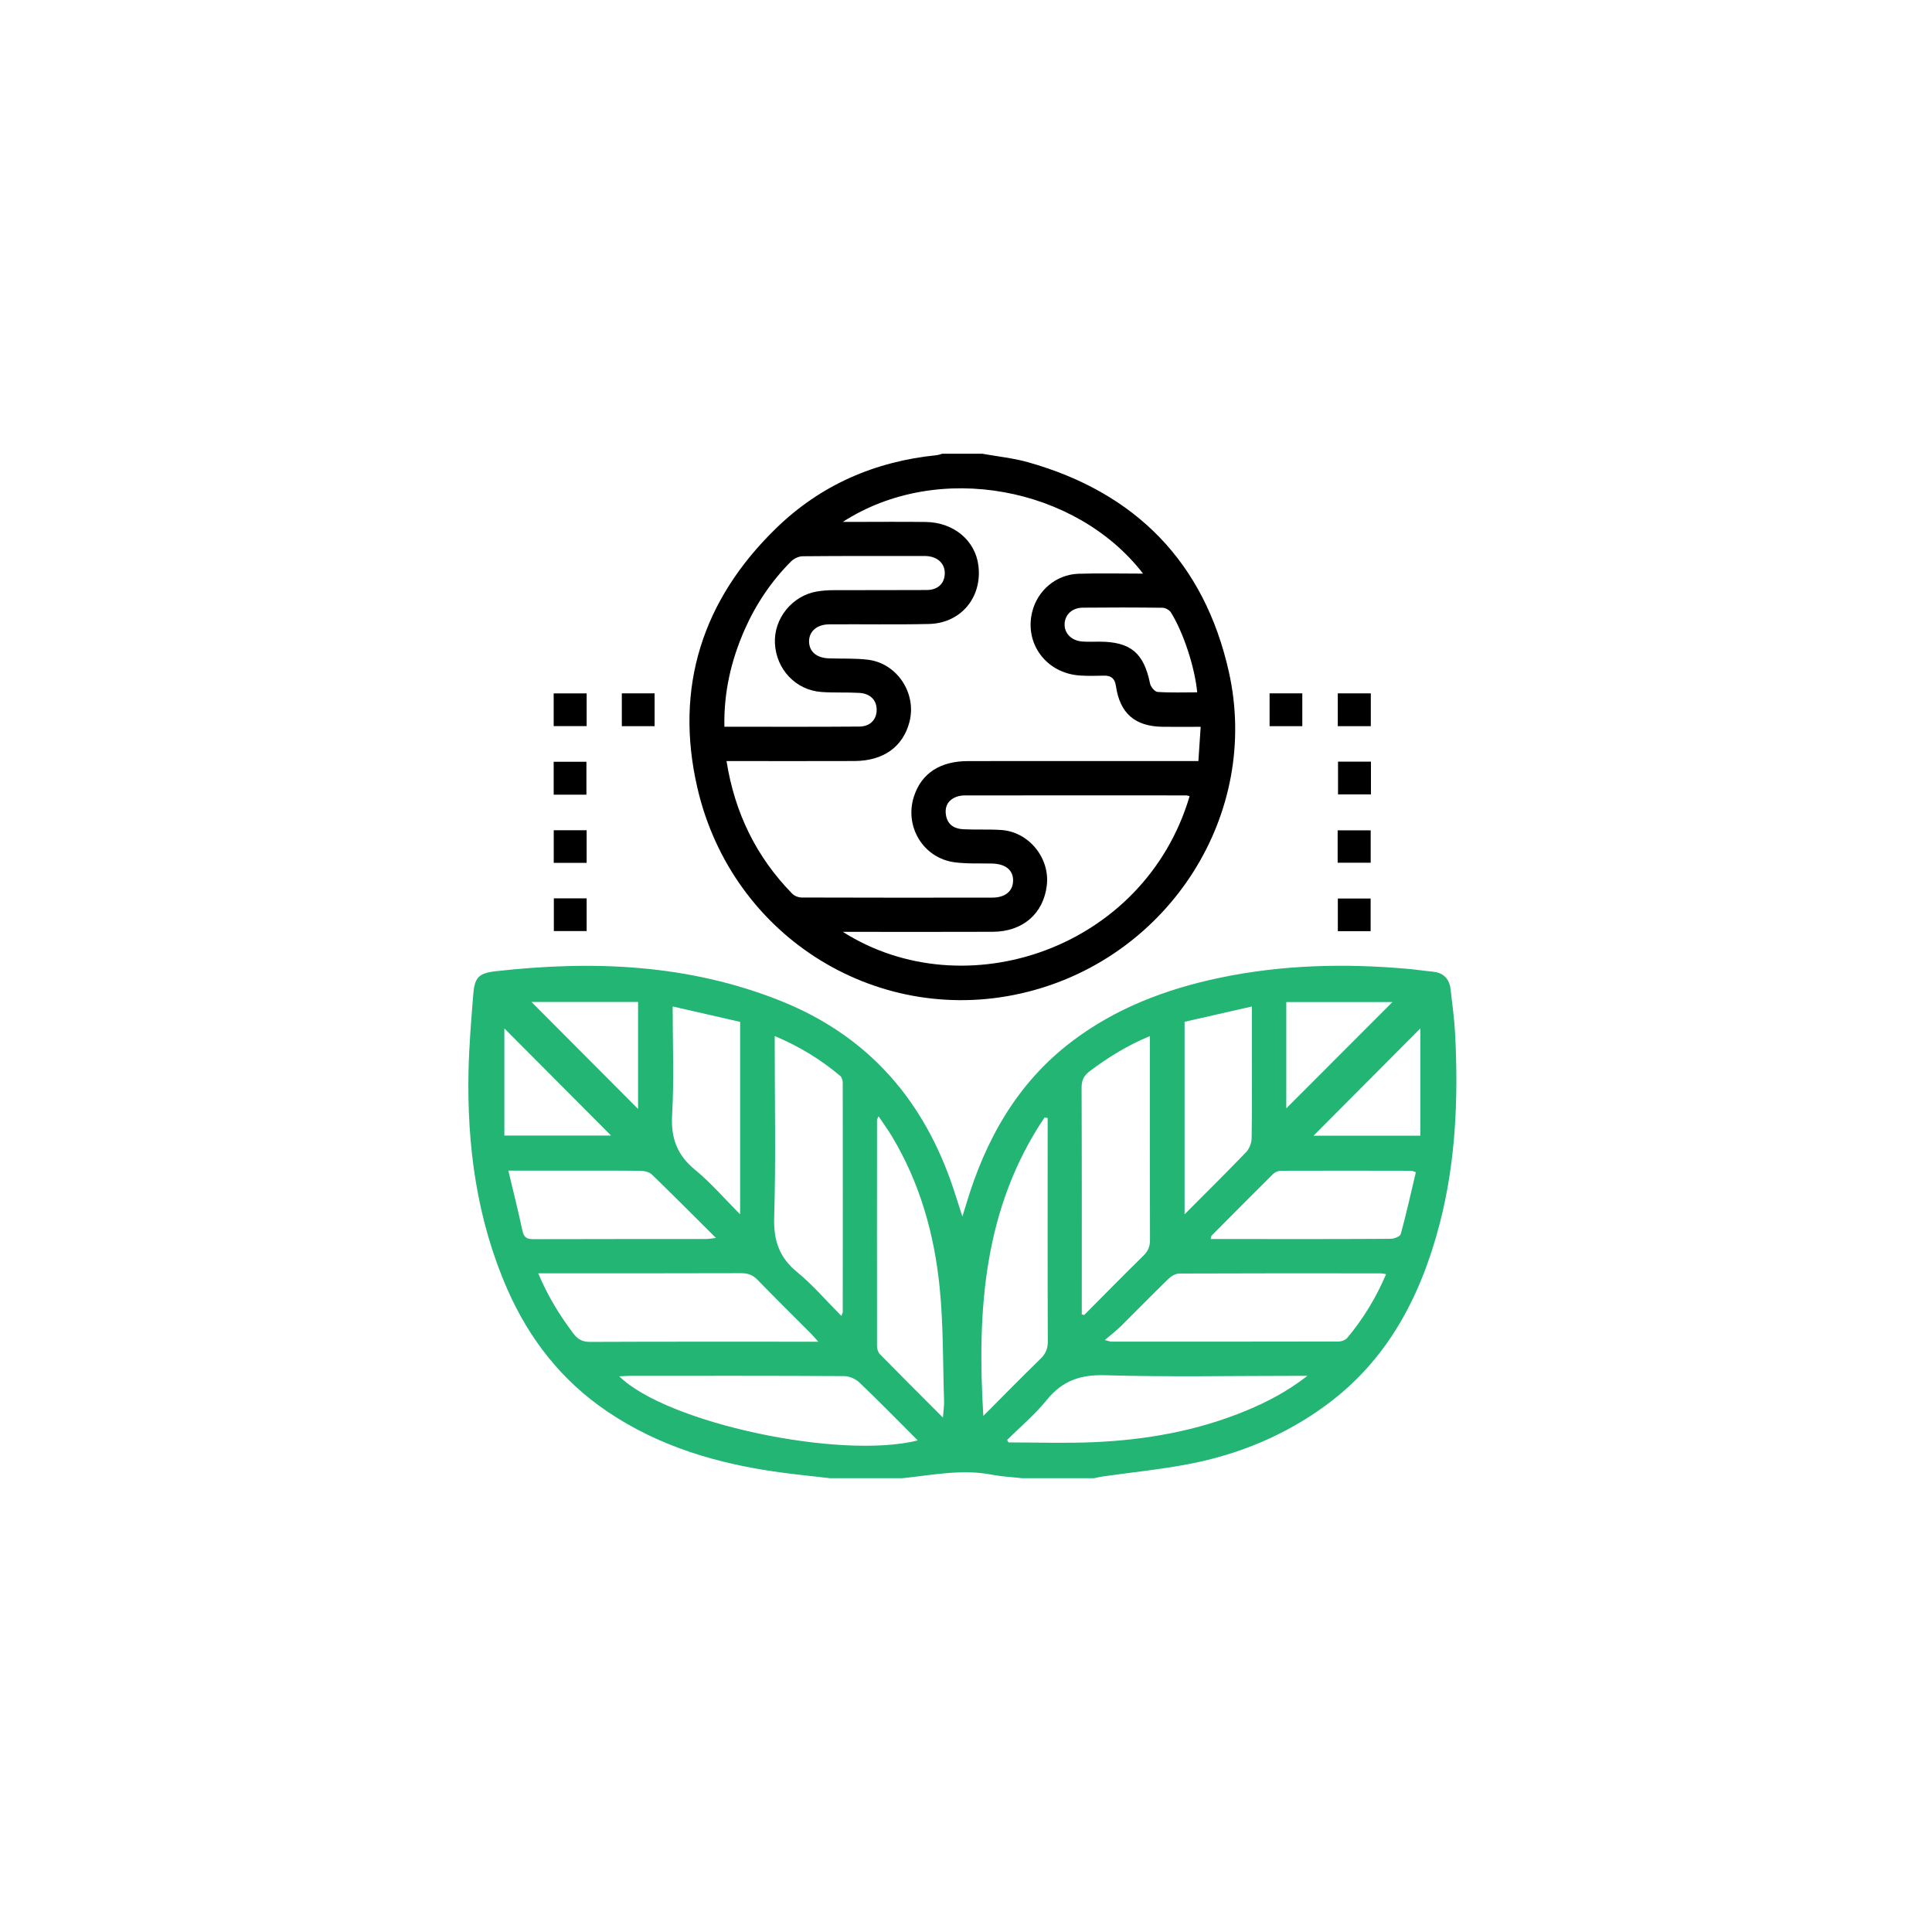 <svg width="132" height="132" viewBox="0 0 132 132" fill="none" xmlns="http://www.w3.org/2000/svg">
<g filter="url(#filter0_d_1213_235)">
<circle cx="66" cy="66" r="55" fill="white"/>
</g>
<path d="M56.74 101C55.57 100.863 54.398 100.747 53.231 100.586C49.046 100.01 45.066 98.847 41.515 96.454C38.387 94.345 36.154 91.493 34.654 88.063C32.572 83.301 31.898 78.274 32.012 73.122C32.051 71.418 32.195 69.713 32.328 68.011C32.422 66.787 32.674 66.492 33.886 66.356C40.538 65.608 47.088 65.867 53.401 68.41C59.108 70.71 62.861 74.854 64.927 80.603C65.202 81.367 65.436 82.146 65.753 83.114C65.88 82.703 65.957 82.463 66.03 82.22C67.344 77.845 69.497 74.01 73.186 71.19C76.189 68.897 79.63 67.588 83.293 66.815C87.578 65.911 91.904 65.809 96.252 66.201C96.795 66.25 97.335 66.337 97.876 66.386C98.629 66.454 99.028 66.875 99.11 67.604C99.225 68.621 99.369 69.64 99.42 70.661C99.642 75.047 99.466 79.406 98.345 83.68C97.059 88.581 94.815 92.894 90.639 95.976C87.83 98.05 84.676 99.359 81.269 100.019C79.311 100.398 77.319 100.595 75.343 100.876C75.142 100.905 74.947 100.956 74.749 100.996H69.836C69.143 100.918 68.442 100.887 67.76 100.754C65.7 100.355 63.68 100.789 61.649 100.996H56.736L56.74 101ZM57.486 89.908C57.54 89.754 57.579 89.696 57.579 89.64C57.582 84.422 57.586 79.205 57.579 73.99C57.579 73.828 57.522 73.605 57.409 73.51C56.08 72.397 54.626 71.493 52.932 70.787V71.589C52.932 75.439 53.012 79.291 52.894 83.137C52.845 84.725 53.218 85.895 54.46 86.911C55.539 87.793 56.454 88.874 57.486 89.909V89.908ZM73.907 89.804C73.963 89.818 74.018 89.833 74.074 89.846C75.421 88.491 76.761 87.128 78.125 85.788C78.442 85.476 78.573 85.164 78.571 84.718C78.557 80.299 78.562 75.878 78.562 71.46V70.787C77.027 71.425 75.708 72.242 74.453 73.186C74.047 73.492 73.896 73.808 73.897 74.32C73.918 79.264 73.91 84.207 73.91 89.151V89.804H73.907ZM55.911 91.668C55.661 91.395 55.521 91.229 55.369 91.076C54.166 89.868 52.947 88.674 51.762 87.447C51.43 87.104 51.091 86.985 50.626 86.987C46.264 87.002 41.9 86.996 37.538 86.996H36.774C37.419 88.544 38.236 89.866 39.182 91.118C39.483 91.517 39.8 91.685 40.316 91.683C45.247 91.661 50.178 91.67 55.109 91.67H55.913L55.911 91.668ZM94.699 87.056C94.529 87.027 94.442 87 94.352 87C89.762 86.996 85.172 86.991 80.582 87.011C80.329 87.011 80.024 87.186 79.833 87.372C78.739 88.433 77.676 89.527 76.594 90.597C76.28 90.906 75.928 91.176 75.483 91.557C75.797 91.636 75.857 91.663 75.919 91.663C81.1 91.665 86.281 91.668 91.461 91.656C91.66 91.656 91.922 91.557 92.045 91.412C93.129 90.119 94.004 88.692 94.701 87.056H94.699ZM64.424 96.851C64.46 96.361 64.511 96.047 64.502 95.735C64.418 93.143 64.458 90.538 64.2 87.963C63.833 84.313 62.849 80.813 60.937 77.634C60.667 77.186 60.357 76.763 60.023 76.265C59.952 76.438 59.921 76.478 59.921 76.516C59.917 81.664 59.914 86.814 59.921 91.962C59.921 92.148 59.985 92.387 60.109 92.513C61.492 93.925 62.892 95.32 64.424 96.853V96.851ZM67.182 96.742C68.48 95.44 69.767 94.126 71.083 92.844C71.435 92.502 71.591 92.161 71.59 91.658C71.57 86.783 71.579 81.907 71.579 77.032V76.383C71.506 76.374 71.433 76.365 71.362 76.356C67.202 82.543 66.744 89.527 67.184 96.743L67.182 96.742ZM42.312 94.037C45.546 97.216 57.349 99.749 62.705 98.415C61.359 97.072 60.062 95.741 58.718 94.458C58.459 94.21 58.023 94.022 57.67 94.02C52.783 93.991 47.895 94 43.008 94.002C42.793 94.002 42.578 94.022 42.314 94.035L42.312 94.037ZM68.808 98.382C68.841 98.439 68.874 98.493 68.904 98.55C70.833 98.55 72.765 98.618 74.69 98.535C78.294 98.384 81.816 97.763 85.17 96.368C86.587 95.779 87.939 95.077 89.328 94.002H88.399C84.104 94.002 79.805 94.088 75.514 93.96C73.825 93.909 72.587 94.33 71.522 95.644C70.716 96.64 69.718 97.476 68.806 98.384L68.808 98.382ZM45.958 68.762C45.958 71.336 46.063 73.755 45.921 76.157C45.826 77.754 46.257 78.914 47.492 79.927C48.57 80.811 49.489 81.887 50.568 82.968V69.817C49.064 69.473 47.565 69.13 45.958 68.764V68.762ZM80.934 69.812V82.966C82.401 81.493 83.79 80.122 85.139 78.717C85.358 78.489 85.509 78.097 85.515 77.776C85.549 75.795 85.531 73.813 85.531 71.832V68.767C83.936 69.13 82.425 69.473 80.932 69.812H80.934ZM34.732 79.982C35.08 81.447 35.414 82.765 35.696 84.096C35.793 84.554 36.01 84.665 36.442 84.663C40.374 84.65 44.308 84.656 48.24 84.652C48.422 84.652 48.605 84.616 48.916 84.581C47.387 83.059 45.978 81.637 44.538 80.246C44.357 80.071 44.014 79.995 43.746 79.993C41.586 79.973 39.428 79.982 37.268 79.982C36.477 79.982 35.685 79.982 34.732 79.982ZM96.737 80.091C96.562 80.031 96.5 79.991 96.438 79.991C93.459 79.985 90.481 79.98 87.502 79.991C87.323 79.991 87.101 80.091 86.971 80.221C85.564 81.613 84.171 83.021 82.777 84.426C82.74 84.463 82.746 84.541 82.72 84.654C83.594 84.654 84.432 84.654 85.271 84.654C88.523 84.654 91.775 84.661 95.025 84.639C95.262 84.639 95.663 84.474 95.707 84.309C96.086 82.913 96.401 81.499 96.735 80.091H96.737ZM36.309 68.456C38.757 70.911 41.182 73.345 43.595 75.767V68.456H36.309ZM87.883 75.727C90.291 73.315 92.719 70.884 95.134 68.465H87.883V75.727ZM34.459 70.264V77.583H41.748C39.34 75.164 36.936 72.75 34.459 70.264ZM89.742 77.596H97.043V70.264C94.564 72.754 92.159 75.168 89.742 77.596Z" fill="#22B573"/>
<path d="M67.111 31C68.157 31.19 69.227 31.295 70.246 31.583C77.616 33.66 82.296 38.45 83.962 45.915C86.124 55.609 79.933 65.302 70.231 67.761C60.191 70.306 50.032 64.15 47.646 53.825C46.063 46.978 47.986 40.979 53.038 36.081C56.075 33.131 59.779 31.525 63.992 31.1C64.123 31.087 64.251 31.035 64.382 31C65.291 31 66.201 31 67.111 31ZM57.582 35.658C57.914 35.658 58.127 35.658 58.343 35.658C59.98 35.658 61.616 35.641 63.253 35.663C65.162 35.688 66.637 36.928 66.848 38.649C67.112 40.815 65.652 42.583 63.468 42.632C61.195 42.685 58.92 42.638 56.647 42.657C55.789 42.665 55.256 43.164 55.278 43.857C55.298 44.533 55.807 44.956 56.638 44.982C57.524 45.011 58.417 44.969 59.292 45.073C61.305 45.313 62.656 47.39 62.13 49.351C61.682 51.034 60.349 51.987 58.384 51.995C55.723 52.005 53.063 51.998 50.402 51.998C50.163 51.998 49.922 51.998 49.638 51.998C50.205 55.566 51.681 58.552 54.121 61.054C54.272 61.209 54.547 61.321 54.766 61.321C59.11 61.335 63.452 61.335 67.796 61.328C68.678 61.328 69.2 60.887 69.218 60.187C69.236 59.454 68.708 59.022 67.785 59C66.923 58.98 66.05 59.027 65.2 58.911C63.078 58.619 61.784 56.473 62.439 54.43C62.944 52.851 64.214 52.004 66.128 52C71.085 51.993 76.043 51.998 80.999 51.998C81.266 51.998 81.534 51.998 81.878 51.998C81.931 51.192 81.98 50.46 82.033 49.657C81.083 49.657 80.245 49.67 79.408 49.656C77.532 49.623 76.515 48.73 76.243 46.87C76.171 46.376 75.93 46.148 75.429 46.163C74.884 46.178 74.335 46.188 73.792 46.154C71.509 46.008 69.996 44.005 70.516 41.834C70.871 40.348 72.151 39.251 73.693 39.201C75.135 39.156 76.581 39.192 78.097 39.192C73.555 33.293 64.13 31.432 57.582 35.658ZM81.28 54.397C81.171 54.373 81.105 54.344 81.04 54.344C75.99 54.341 70.942 54.339 65.893 54.346C65.652 54.346 65.388 54.403 65.177 54.514C64.699 54.767 64.537 55.203 64.637 55.728C64.761 56.373 65.23 56.628 65.816 56.657C66.679 56.7 67.546 56.65 68.407 56.707C70.288 56.831 71.739 58.615 71.522 60.484C71.296 62.423 69.882 63.654 67.827 63.663C64.666 63.676 61.505 63.667 58.344 63.667C58.127 63.667 57.912 63.667 57.586 63.667C65.904 68.957 78.18 64.866 81.278 54.397H81.28ZM49.492 49.652C52.63 49.652 55.674 49.667 58.718 49.641C59.464 49.636 59.896 49.153 59.896 48.495C59.896 47.842 59.467 47.386 58.716 47.341C57.856 47.29 56.988 47.341 56.128 47.279C54.368 47.155 53.031 45.731 52.945 43.948C52.863 42.257 54.132 40.689 55.827 40.41C56.206 40.348 56.594 40.322 56.979 40.322C59.093 40.313 61.206 40.326 63.321 40.312C64.07 40.306 64.522 39.874 64.549 39.218C64.579 38.569 64.145 38.097 63.427 38.002C63.315 37.987 63.201 37.989 63.086 37.989C60.335 37.989 57.584 37.978 54.835 38.005C54.564 38.007 54.228 38.173 54.033 38.372C52.691 39.724 51.64 41.287 50.872 43.031C49.957 45.111 49.447 47.281 49.492 49.652ZM81.796 47.302C81.638 45.618 80.872 43.25 80.006 41.85C79.902 41.682 79.629 41.527 79.43 41.524C77.614 41.5 75.797 41.5 73.98 41.518C73.254 41.526 72.769 41.985 72.738 42.617C72.705 43.263 73.203 43.777 73.95 43.831C74.335 43.861 74.721 43.841 75.108 43.841C77.241 43.842 78.148 44.608 78.573 46.695C78.619 46.923 78.898 47.262 79.087 47.275C79.984 47.337 80.888 47.302 81.794 47.302H81.796Z" fill="black"/>
<path d="M40.082 47.375V49.61H37.829V47.375H40.082Z" fill="black"/>
<path d="M44.724 49.614H42.485V47.372H44.724V49.614Z" fill="black"/>
<path d="M86.742 49.614V47.372H88.977V49.614H86.742Z" fill="black"/>
<path d="M93.658 47.373V49.614H91.401V47.373H93.658Z" fill="black"/>
<path d="M37.833 58.953V56.725H40.081V58.953H37.833Z" fill="black"/>
<path d="M91.392 58.944V56.732H93.649V58.944H91.392Z" fill="black"/>
<path d="M40.082 61.379V63.612H37.84V61.379H40.082Z" fill="black"/>
<path d="M91.405 63.621V61.39H93.645V63.621H91.405Z" fill="black"/>
<path d="M37.829 54.295V52.046H40.066V54.295H37.829Z" fill="black"/>
<path d="M93.667 52.038V54.275H91.418V52.038H93.667Z" fill="black"/>
<defs>
<filter id="filter0_d_1213_235" x="0" y="0" width="132" height="132" filterUnits="userSpaceOnUse" color-interpolation-filters="sRGB">
<feFlood flood-opacity="0" result="BackgroundImageFix"/>
<feColorMatrix in="SourceAlpha" type="matrix" values="0 0 0 0 0 0 0 0 0 0 0 0 0 0 0 0 0 0 127 0" result="hardAlpha"/>
<feMorphology radius="1" operator="dilate" in="SourceAlpha" result="effect1_dropShadow_1213_235"/>
<feOffset/>
<feGaussianBlur stdDeviation="5"/>
<feComposite in2="hardAlpha" operator="out"/>
<feColorMatrix type="matrix" values="0 0 0 0 0.545 0 0 0 0 0.824 0 0 0 0 0.627 0 0 0 0.4 0"/>
<feBlend mode="normal" in2="BackgroundImageFix" result="effect1_dropShadow_1213_235"/>
<feBlend mode="normal" in="SourceGraphic" in2="effect1_dropShadow_1213_235" result="shape"/>
</filter>
</defs>
</svg>
